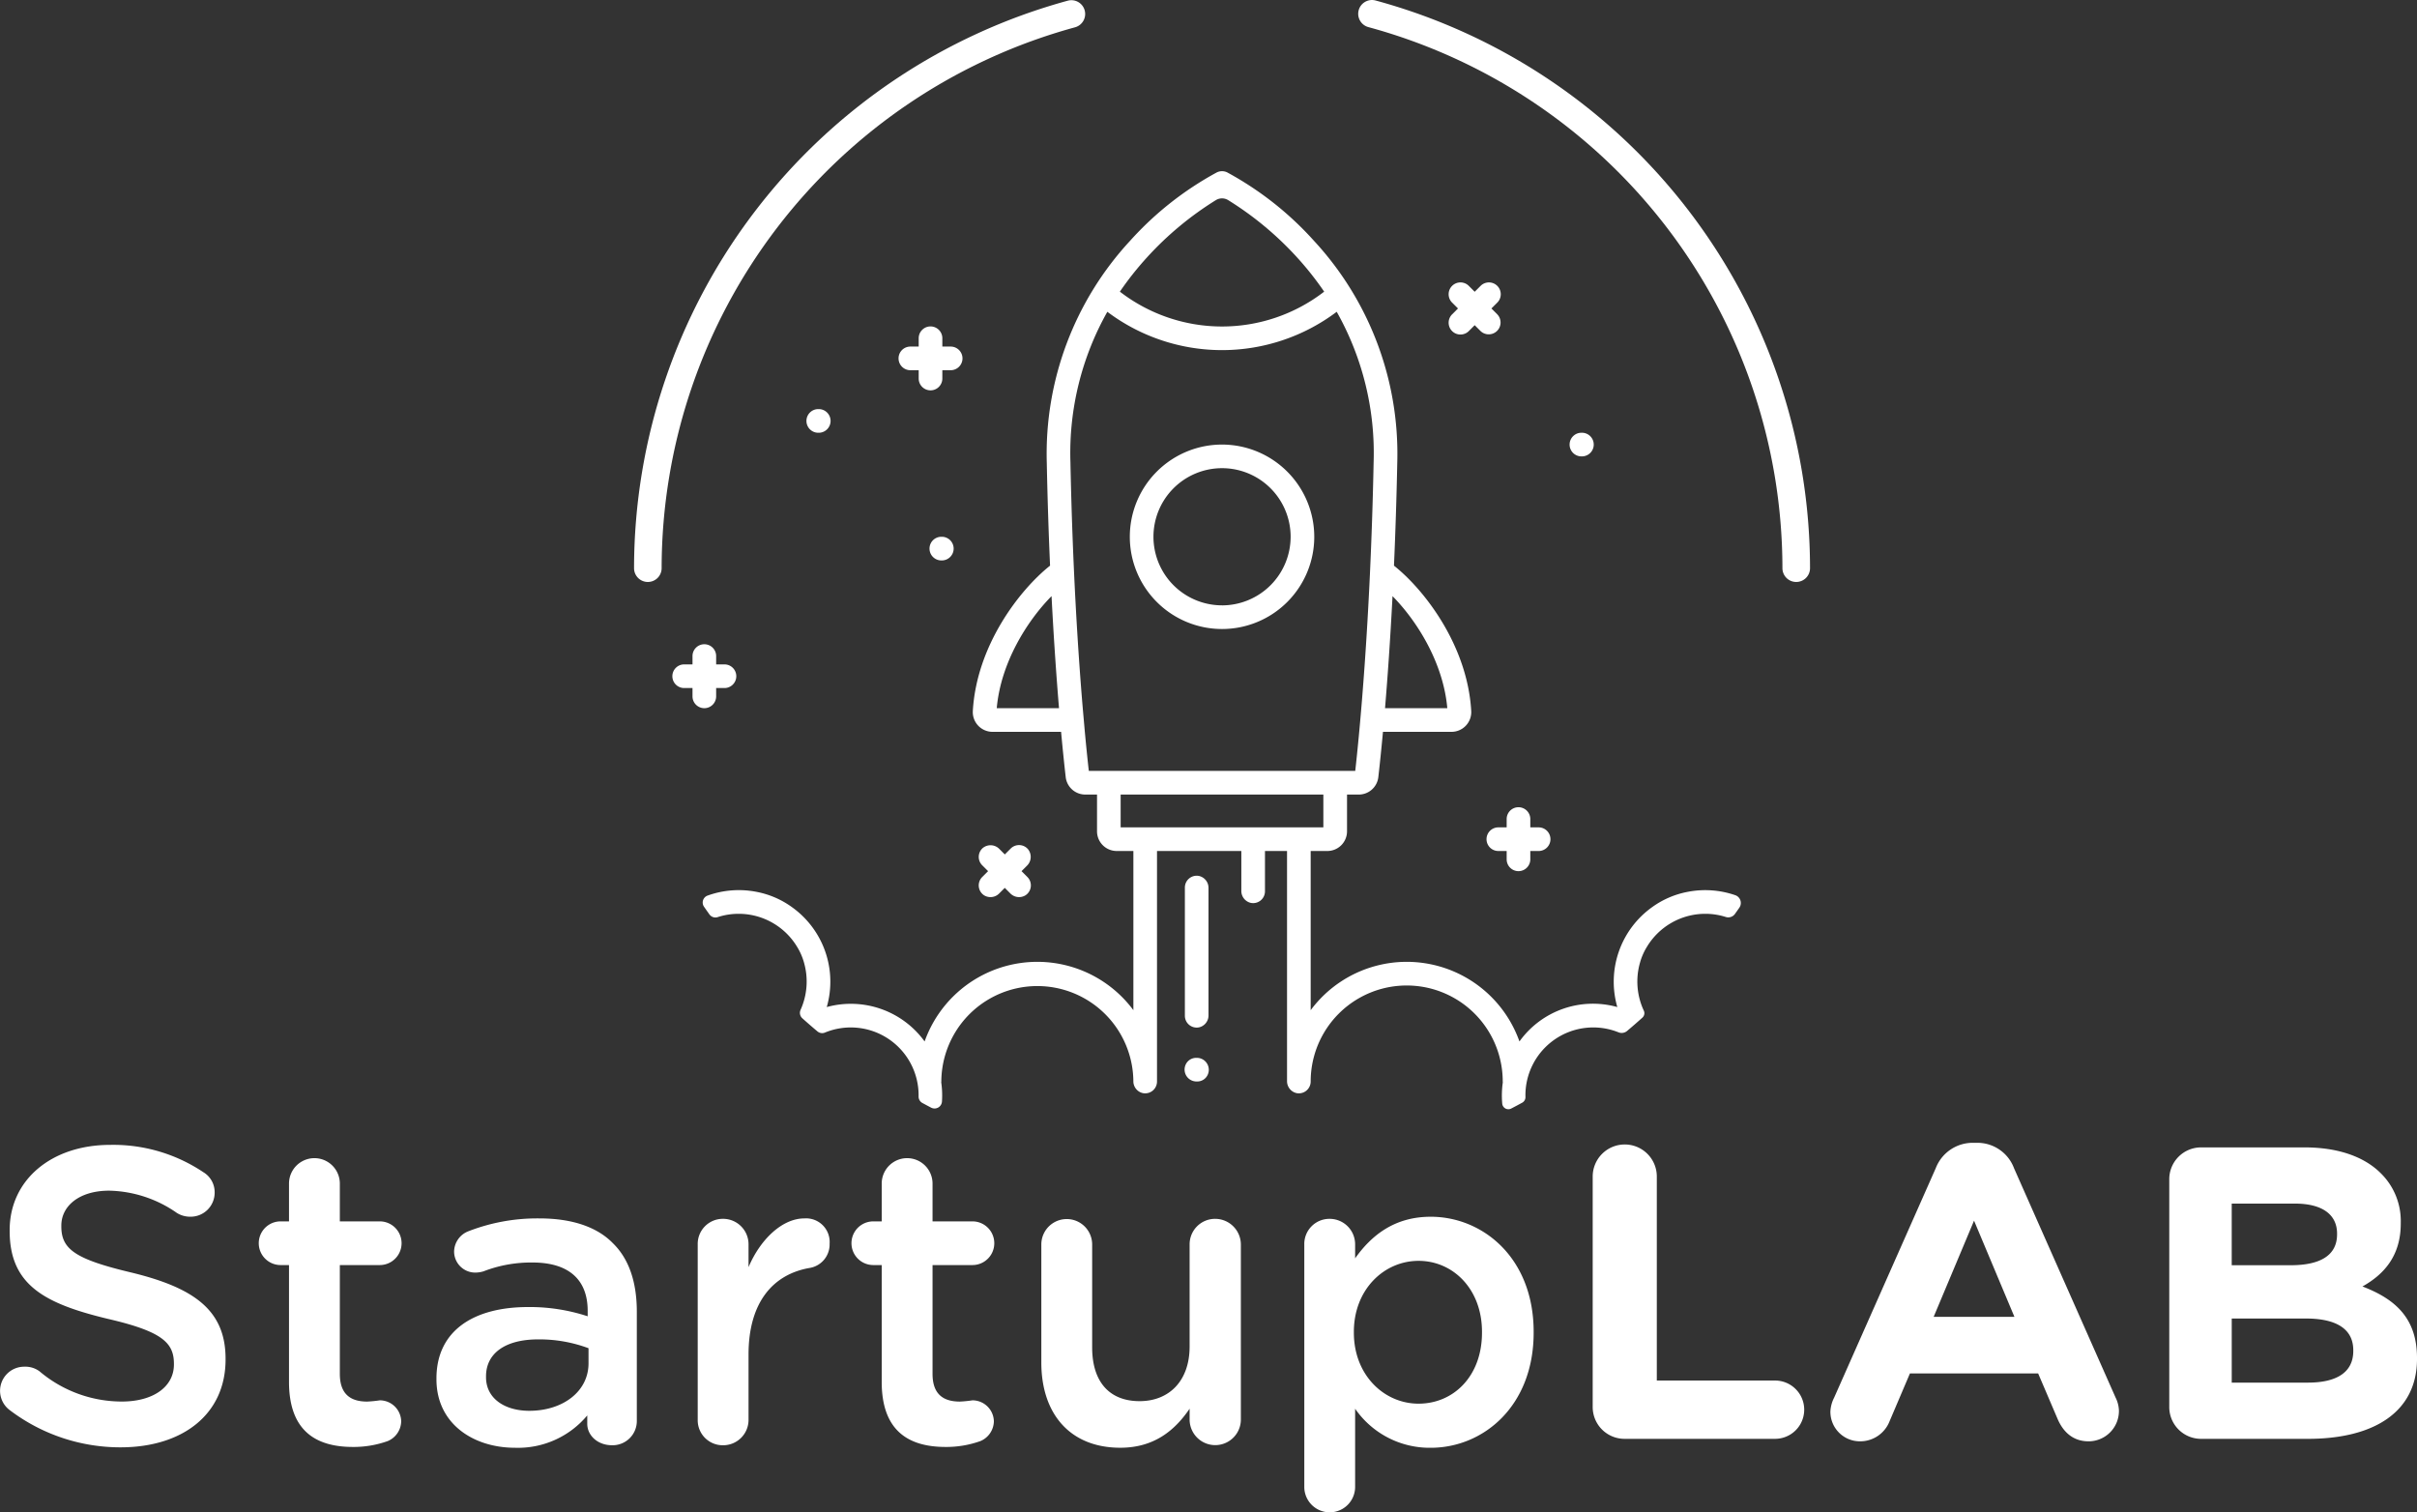 <svg xmlns="http://www.w3.org/2000/svg" xmlns:xlink="http://www.w3.org/1999/xlink" width="420.915" height="263.402" viewBox="0 0 420.915 263.402">
  <rect x="0" y="0" width="420.915" height="263.402" fill="#333333" stroke="none"/>
  <defs>
    <clipPath id="clip-path">
      <rect width="420.915" height="263.402" fill="none"/>
    </clipPath>
  </defs>
  <g id="logo_startup-lab" clip-path="url(#clip-path)">
    <g id="Grupo_195" data-name="Grupo 195" transform="translate(117.091 29.817)">
      <path id="Caminho_197" data-name="Caminho 197" d="M979.355,2644.828a16.061,16.061,0,1,0,16.06,16.061A16.079,16.079,0,0,0,979.355,2644.828Zm0,28a11.944,11.944,0,1,1,11.944-11.944A11.957,11.957,0,0,1,979.355,2672.833Z" transform="translate(-883.63 -2597.221)" fill="#fff"/>
      <path id="Caminho_198" data-name="Caminho 198" d="M972.705,2725.816a2.125,2.125,0,0,0,1.674-2.125v-22.126a2.127,2.127,0,0,0-1.674-2.125,2.06,2.06,0,0,0-2.442,2.024v22.327A2.06,2.06,0,0,0,972.705,2725.816Z" transform="translate(-881.011 -2576.707)" fill="#fff"/>
      <path id="Caminho_199" data-name="Caminho 199" d="M1008.444,2696.3a2.057,2.057,0,0,0,2.058,2.058h1.449v1.45a2.058,2.058,0,0,0,4.117,0v-1.45h1.45a2.058,2.058,0,1,0,0-4.116h-1.45v-1.449a2.058,2.058,0,1,0-4.117,0v1.449H1010.5A2.058,2.058,0,0,0,1008.444,2696.3Z" transform="translate(-866.66 -2579.967)" fill="#fff"/>
      <path id="Caminho_200" data-name="Caminho 200" d="M945.068,2704.248a2.127,2.127,0,0,0,2.687-.318l.953-.954.953.954a2.127,2.127,0,0,0,2.687.318,2.06,2.06,0,0,0,.3-3.158l-1.025-1.025.943-.942a2.138,2.138,0,0,0,.158-2.914,2.058,2.058,0,0,0-2.987-.08l-1.025,1.025-.942-.943a2.137,2.137,0,0,0-2.913-.158,2.059,2.059,0,0,0-.081,2.987l1.025,1.025-1.025,1.025A2.061,2.061,0,0,0,945.068,2704.248Z" transform="translate(-890.818 -2578.166)" fill="#fff"/>
      <path id="Caminho_201" data-name="Caminho 201" d="M907.451,2677.729H908.9v1.449a2.059,2.059,0,0,0,4.118,0v-1.449h1.449a2.058,2.058,0,1,0,0-4.117h-1.449v-1.45a2.059,2.059,0,0,0-4.118,0v1.45h-1.449a2.058,2.058,0,0,0,0,4.117Z" transform="translate(-905.393 -2587.72)" fill="#fff"/>
      <path id="Caminho_202" data-name="Caminho 202" d="M936.081,2637.5h1.449v1.449a2.058,2.058,0,1,0,4.117,0V2637.5h1.45a2.059,2.059,0,0,0,0-4.118h-1.45v-1.449a2.058,2.058,0,0,0-4.117,0v1.449h-1.449a2.059,2.059,0,0,0,0,4.118Z" transform="translate(-894.632 -2602.842)" fill="#fff"/>
      <path id="Caminho_203" data-name="Caminho 203" d="M1004.252,2632.777a2.06,2.06,0,0,0,2.911,0l1.024-1.025,1.025,1.025a2.059,2.059,0,0,0,2.911-2.911l-1.025-1.025,1.025-1.025a2.058,2.058,0,0,0-2.911-2.91l-1.025,1.024-1.024-1.024a2.058,2.058,0,1,0-2.911,2.91l1.024,1.025-1.024,1.025A2.057,2.057,0,0,0,1004.252,2632.777Z" transform="translate(-868.463 -2604.935)" fill="#fff"/>
      <path id="Caminho_204" data-name="Caminho 204" d="M972.376,2722.459h-.1a2,2,0,0,0-1.834,1.113,2.076,2.076,0,0,0,1.848,3h.1a1.991,1.991,0,0,0,1.834-1.113A2.075,2.075,0,0,0,972.376,2722.459Z" transform="translate(-881.023 -2568.042)" fill="#fff"/>
      <path id="Caminho_205" data-name="Caminho 205" d="M1021.018,2647.448h.087a2.058,2.058,0,1,0,0-4.116h-.087a2.058,2.058,0,1,0,0,4.116Z" transform="translate(-862.708 -2597.783)" fill="#fff"/>
      <path id="Caminho_206" data-name="Caminho 206" d="M940.087,2656.5H940a2.059,2.059,0,0,0,0,4.118h.085a2.059,2.059,0,0,0,0-4.118Z" transform="translate(-893.159 -2592.833)" fill="#fff"/>
      <path id="Caminho_207" data-name="Caminho 207" d="M924.422,2644.457h.085a2.059,2.059,0,0,0,0-4.118h-.085a2.059,2.059,0,0,0,0,4.118Z" transform="translate(-899.014 -2598.908)" fill="#fff"/>
      <path id="Caminho_208" data-name="Caminho 208" d="M915.5,2739.555a11.875,11.875,0,0,1,10.2,5.8,10.631,10.631,0,0,1,1.161,2.661,11.984,11.984,0,0,1-.589,8.269,1.271,1.271,0,0,0,.314,1.469q1.292,1.16,2.621,2.276a1.272,1.272,0,0,0,1.3.212,11.811,11.811,0,0,1,16.319,11.142,1.268,1.268,0,0,0,.672,1.122q.758.411,1.523.812a1.292,1.292,0,0,0,1.877-1.083,16.1,16.1,0,0,0-.127-3.325c0-.05.015-.1.015-.149a16.722,16.722,0,0,1,33.443-.055,2.107,2.107,0,0,0,1.658,2.076,2.06,2.06,0,0,0,2.46-2.021v-40.142h14.685v6.915a2.125,2.125,0,0,0,1.674,2.124,2.059,2.059,0,0,0,2.442-2.024v-7.016h3.843v40.042a2.128,2.128,0,0,0,1.676,2.126,2.061,2.061,0,0,0,2.441-2.025,16.722,16.722,0,0,1,33.445,0c0,.051.011.1.015.149a16.111,16.111,0,0,0-.1,3.714,1.073,1.073,0,0,0,1.56.845q.968-.5,1.926-1.025a1.094,1.094,0,0,0,.556-1,11.81,11.81,0,0,1,16.217-11.244,1.459,1.459,0,0,0,1.482-.241q1.348-1.137,2.66-2.315a1.04,1.04,0,0,0,.26-1.208,11.978,11.978,0,0,1-.66-8.413,10.6,10.6,0,0,1,1.157-2.657,11.875,11.875,0,0,1,10.212-5.811,11.7,11.7,0,0,1,3.55.55,1.428,1.428,0,0,0,1.6-.521q.394-.553.78-1.109a1.434,1.434,0,0,0-.728-2.166,16.037,16.037,0,0,0-8.287-.578,15.469,15.469,0,0,0-6.194,2.672,15.952,15.952,0,0,0-6.051,17.392,15.752,15.752,0,0,0-17.044,5.99,20.826,20.826,0,0,0-36.356-5.446v-27.723h2.9a3.43,3.43,0,0,0,3.43-3.43v-6.4h2.042a3.426,3.426,0,0,0,3.408-3.031c.176-1.521.466-4.19.808-7.892h11.94a3.44,3.44,0,0,0,3.43-3.641c-.667-11.421-8.149-21.084-13.452-25.3.242-5.5.444-11.5.574-17.968a54.6,54.6,0,0,0-14.511-38.612,56.526,56.526,0,0,0-15.1-11.907h0a2.065,2.065,0,0,0-1.816,0h0a56.48,56.48,0,0,0-15.1,11.907,54.6,54.6,0,0,0-14.511,38.612c.129,6.465.33,12.471.572,17.968-5.3,4.213-12.785,13.875-13.45,25.3a3.438,3.438,0,0,0,3.43,3.641h11.94c.34,3.7.631,6.372.806,7.892a3.427,3.427,0,0,0,3.408,3.031H977.9v6.4a3.431,3.431,0,0,0,3.432,3.43h2.9v27.723a20.826,20.826,0,0,0-36.356,5.446,15.861,15.861,0,0,0-17.043-5.99,15.95,15.95,0,0,0-6.057-17.4,15.465,15.465,0,0,0-6.2-2.67,16.03,16.03,0,0,0-8.519.664,1.283,1.283,0,0,0-.6,1.929q.468.675.947,1.343a1.28,1.28,0,0,0,1.442.469A11.73,11.73,0,0,1,915.5,2739.555Zm113.858-55.326c4.284,4.339,8.843,11.619,9.543,19.514h-10.846C1028.49,2698.564,1028.961,2691.995,1029.361,2684.228Zm-68.921,19.514c.7-7.895,5.26-15.175,9.543-19.514.4,7.767.871,14.336,1.3,19.514Zm26.158-78.5a56.392,56.392,0,0,1,12-9.979,2.047,2.047,0,0,1,2.148,0,56.445,56.445,0,0,1,12,9.979,54.5,54.5,0,0,1,4.714,5.959,29.112,29.112,0,0,1-35.578,0A54.662,54.662,0,0,1,986.6,2625.24Zm-11.18,78.5c-.815-9.675-1.776-24.38-2.146-42.869a50.041,50.041,0,0,1,6.428-26.164,33.226,33.226,0,0,0,39.945,0,50.026,50.026,0,0,1,6.428,26.164c-.564,28.232-2.511,47.649-3.2,53.793h-46.4c-.168-1.5-.413-3.793-.692-6.806Zm6.6,20.759v-5.718h35.3v5.718Z" transform="translate(-903.947 -2610.226)" fill="#fff"/>
    </g>
    <path id="Caminho_209" data-name="Caminho 209" d="M1021.883,2739.059a5.583,5.583,0,1,1,11.165,0v35.455h20.665a5.076,5.076,0,0,1,0,10.151h-26.249a5.538,5.538,0,0,1-5.582-5.582Z" transform="translate(-744.518 -2534.084)" fill="#fff"/>
    <path id="Caminho_210" data-name="Caminho 210" d="M1052.623,2777.586l17.691-39.951a6.9,6.9,0,0,1,6.526-4.424h.652a6.809,6.809,0,0,1,6.454,4.424l17.691,39.951a5.456,5.456,0,0,1,.579,2.248,5.29,5.29,0,0,1-5.292,5.365c-2.61,0-4.352-1.521-5.366-3.843l-3.408-7.975h-22.332l-3.552,8.338a5.484,5.484,0,0,1-5.148,3.479,5.138,5.138,0,0,1-5.149-5.22A5.92,5.92,0,0,1,1052.623,2777.586Zm31.394-14.065-7.032-16.75-7.034,16.75Z" transform="translate(-733.209 -2534.184)" fill="#fff"/>
    <path id="Caminho_211" data-name="Caminho 211" d="M1094.861,2739.375a5.539,5.539,0,0,1,5.582-5.583h17.981c5.8,0,10.37,1.6,13.27,4.5a11.639,11.639,0,0,1,3.48,8.626v.146c0,5.729-3.045,8.918-6.67,10.949,5.874,2.247,9.5,5.654,9.5,12.471v.145c0,9.282-7.541,13.921-19,13.921h-18.562a5.538,5.538,0,0,1-5.582-5.582Zm21.172,14.937c4.93,0,8.049-1.6,8.049-5.366v-.145c0-3.335-2.611-5.221-7.324-5.221h-11.021v10.732Zm2.972,20.446c4.931,0,7.9-1.74,7.9-5.51v-.145c0-3.408-2.537-5.51-8.266-5.51h-12.9v11.165Z" transform="translate(-717.088 -2533.966)" fill="#fff"/>
    <g id="Grupo_196" data-name="Grupo 196" transform="translate(0 199.392)">
      <path id="Caminho_212" data-name="Caminho 212" d="M822.045,2779.711a4.2,4.2,0,0,1,2.488-7.608,4.157,4.157,0,0,1,2.633.8,22.2,22.2,0,0,0,14.338,5.267c5.561,0,9.073-2.633,9.073-6.437v-.146c0-3.658-2.049-5.633-11.559-7.829-10.9-2.634-17.046-5.852-17.046-15.289v-.147c0-8.778,7.317-14.85,17.484-14.85a28.168,28.168,0,0,1,16.241,4.756,4.058,4.058,0,0,1,1.974,3.583,4.183,4.183,0,0,1-4.242,4.17,4.344,4.344,0,0,1-2.342-.659,21.3,21.3,0,0,0-11.779-3.876c-5.267,0-8.338,2.706-8.338,6.072v.146c0,3.95,2.34,5.706,12.216,8.046,10.827,2.635,16.386,6.512,16.386,15v.147c0,9.584-7.536,15.29-18.289,15.29A31.891,31.891,0,0,1,822.045,2779.711Z" transform="translate(-820.289 -2733.476)" fill="#fff"/>
      <path id="Caminho_213" data-name="Caminho 213" d="M858.309,2774.1v-20.336h-1.463a3.8,3.8,0,0,1,0-7.608h1.463v-6.584a4.426,4.426,0,0,1,8.852,0v6.584h6.949a3.8,3.8,0,1,1,0,7.608h-6.949v18.947c0,3.438,1.755,4.828,4.754,4.828a21.056,21.056,0,0,0,2.2-.218,3.73,3.73,0,0,1,3.73,3.657,3.812,3.812,0,0,1-2.34,3.439,17.641,17.641,0,0,1-6.072,1.024C862.918,2785.436,858.309,2782.582,858.309,2774.1Z" transform="translate(-807.979 -2732.837)" fill="#fff"/>
      <path id="Caminho_214" data-name="Caminho 214" d="M875.532,2770.8v-.147c0-8.339,6.51-12.435,15.948-12.435a32.278,32.278,0,0,1,10.388,1.608v-.951c0-5.487-3.365-8.413-9.583-8.413a22.924,22.924,0,0,0-8.561,1.538,5.035,5.035,0,0,1-1.388.217,3.683,3.683,0,0,1-3.731-3.656,3.864,3.864,0,0,1,2.413-3.513,33.119,33.119,0,0,1,12.438-2.267c5.779,0,10.095,1.535,12.8,4.316,2.854,2.779,4.17,6.876,4.17,11.925v19.02a4.216,4.216,0,0,1-4.316,4.242c-2.56,0-4.316-1.755-4.316-3.729v-1.464a15.7,15.7,0,0,1-12.582,5.634C881.968,2782.724,875.532,2778.554,875.532,2770.8Zm26.483-2.779v-2.634a24.527,24.527,0,0,0-8.779-1.537c-5.706,0-9.071,2.413-9.071,6.438v.146c0,3.731,3.292,5.853,7.536,5.853C897.551,2776.286,902.015,2772.919,902.015,2768.02Z" transform="translate(-799.525 -2729.979)" fill="#fff"/>
      <path id="Caminho_215" data-name="Caminho 215" d="M908.6,2747.317a4.371,4.371,0,0,1,4.388-4.463,4.434,4.434,0,0,1,4.463,4.463v3.95c2.049-4.83,5.852-8.486,9.73-8.486a4.108,4.108,0,0,1,4.389,4.389,4.153,4.153,0,0,1-3.511,4.243c-6.292,1.1-10.608,5.925-10.608,15.07V2777.9a4.418,4.418,0,0,1-4.463,4.387,4.353,4.353,0,0,1-4.388-4.387Z" transform="translate(-787.095 -2729.979)" fill="#fff"/>
      <path id="Caminho_216" data-name="Caminho 216" d="M933.329,2774.1v-20.336h-1.463a3.8,3.8,0,0,1,0-7.608h1.463v-6.584a4.426,4.426,0,0,1,8.852,0v6.584h6.95a3.8,3.8,0,1,1,0,7.608h-6.95v18.947c0,3.438,1.756,4.828,4.755,4.828a21.024,21.024,0,0,0,2.194-.218,3.73,3.73,0,0,1,3.731,3.657,3.812,3.812,0,0,1-2.34,3.439,17.654,17.654,0,0,1-6.073,1.024C937.938,2785.436,933.329,2782.582,933.329,2774.1Z" transform="translate(-779.781 -2732.837)" fill="#fff"/>
      <path id="Caminho_217" data-name="Caminho 217" d="M986.843,2777.876a4.463,4.463,0,0,1-8.924,0V2775.9c-2.489,3.658-6.073,6.8-12.07,6.8-8.706,0-13.755-5.851-13.755-14.851V2747.3a4.426,4.426,0,1,1,8.852,0v17.922c0,6,3,9.364,8.266,9.364,5.121,0,8.706-3.511,8.706-9.51V2747.3a4.433,4.433,0,0,1,4.462-4.463,4.48,4.48,0,0,1,4.462,4.463Z" transform="translate(-770.749 -2729.959)" fill="#fff"/>
      <path id="Caminho_218" data-name="Caminho 218" d="M985.378,2747.4a4.372,4.372,0,0,1,4.389-4.463,4.434,4.434,0,0,1,4.462,4.463v2.413c2.854-4.023,6.877-7.242,13.168-7.242,9.071,0,17.923,7.169,17.923,20.043v.147c0,12.8-8.779,20.045-17.923,20.045a15.778,15.778,0,0,1-13.168-6.8v13.681a4.426,4.426,0,0,1-8.851,0Zm30.945,15.361v-.147c0-7.461-5.048-12.362-11.047-12.362s-11.266,4.974-11.266,12.362v.147c0,7.389,5.267,12.364,11.266,12.364C1011.347,2775.123,1016.323,2770.367,1016.323,2762.759Z" transform="translate(-758.238 -2730.059)" fill="#fff"/>
    </g>
    <path id="Caminho_219" data-name="Caminho 219" d="M1068.48,2689.908a2.4,2.4,0,0,1-2.4-2.4,97.733,97.733,0,0,0-72.1-94.23,2.4,2.4,0,0,1,1.252-4.637,102.544,102.544,0,0,1,75.654,98.867A2.4,2.4,0,0,1,1068.48,2689.908Z" transform="translate(-755.674 -2588.555)" fill="#fff"/>
    <path id="Caminho_220" data-name="Caminho 220" d="M902.944,2689.9a2.4,2.4,0,0,1-2.4-2.4,102.569,102.569,0,0,1,75.529-98.834,2.4,2.4,0,0,1,1.258,4.637,97.754,97.754,0,0,0-71.984,94.2A2.4,2.4,0,0,1,902.944,2689.9Z" transform="translate(-790.125 -2588.546)" fill="#fff"/>
  </g>
</svg>
